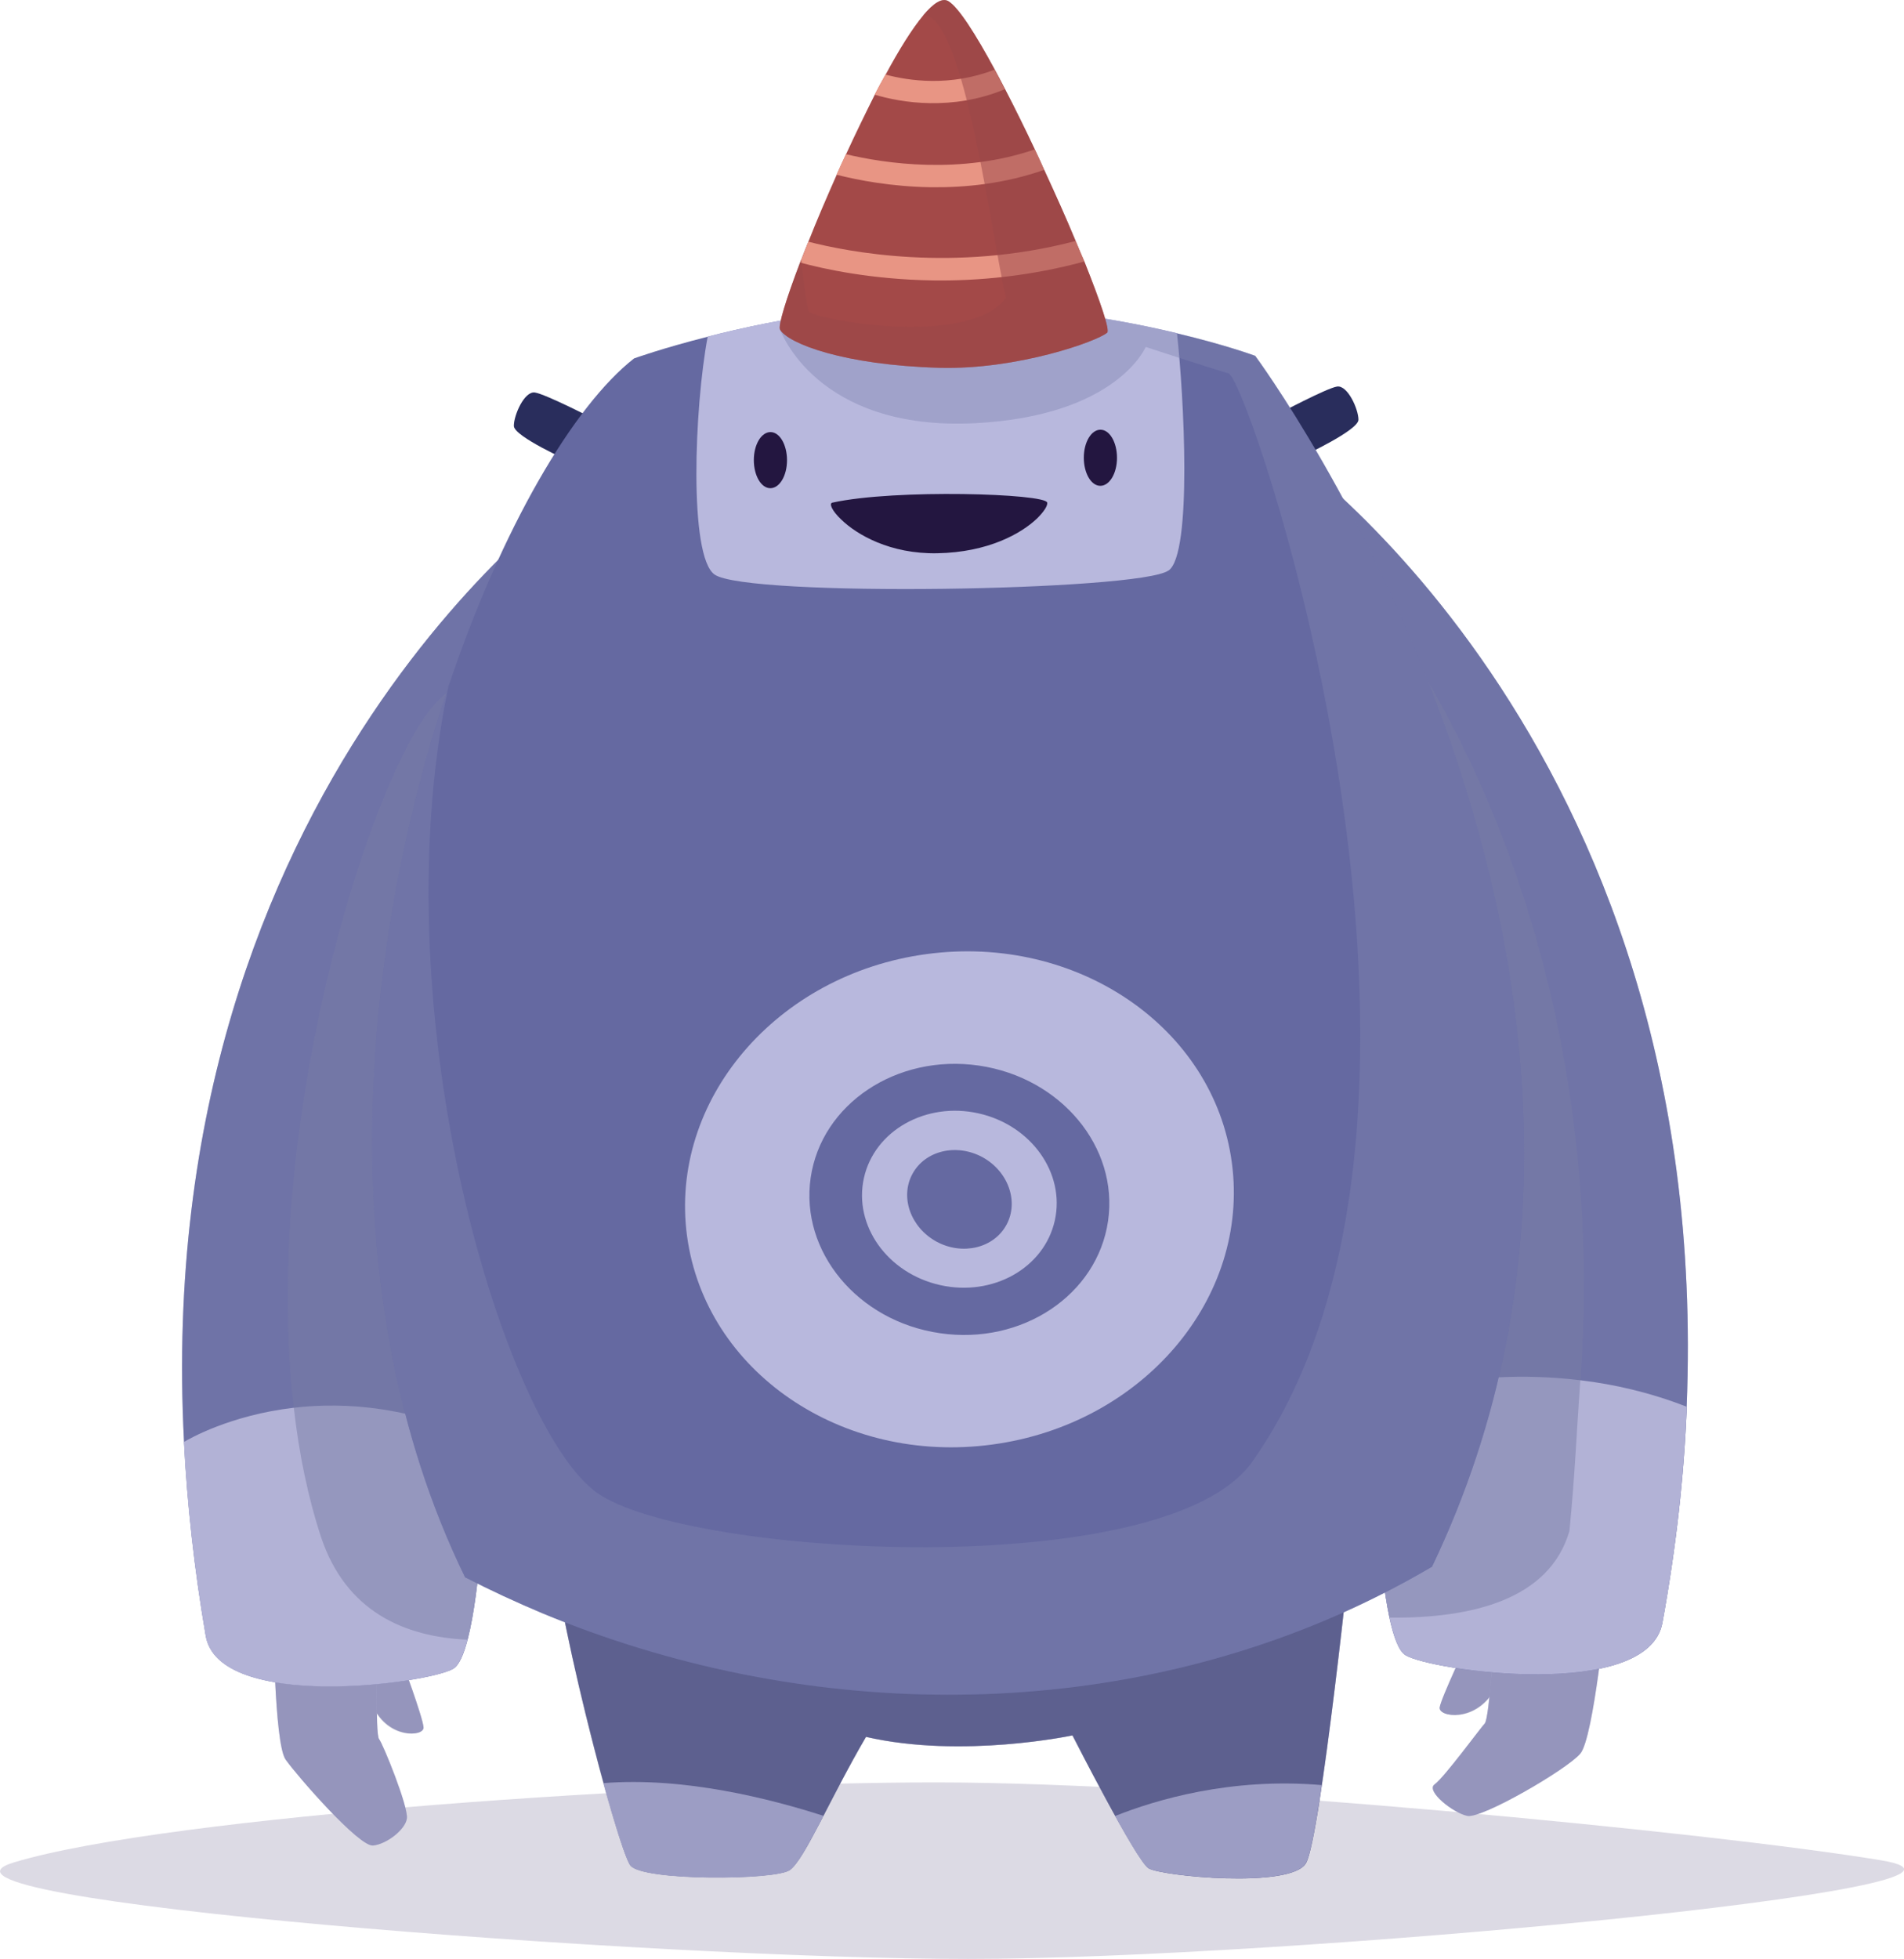 <?xml version="1.0" encoding="UTF-8"?>
<svg xmlns="http://www.w3.org/2000/svg" viewBox="0 0 127.98 131.61">
  <defs>
    <style>
      .cls-1 {
        fill: #a34948;
      }

      .cls-1, .cls-2, .cls-3, .cls-4, .cls-5, .cls-6, .cls-7, .cls-8, .cls-9, .cls-10, .cls-11, .cls-12, .cls-13, .cls-14, .cls-15 {
        stroke-width: 0px;
      }

      .cls-2 {
        fill: #292d5c;
      }

      .cls-3 {
        fill: #787ca6;
      }

      .cls-3, .cls-5, .cls-6, .cls-8, .cls-9, .cls-11, .cls-15 {
        mix-blend-mode: multiply;
      }

      .cls-3, .cls-8, .cls-9 {
        opacity: .5;
      }

      .cls-4 {
        fill: #b2b2d6;
      }

      .cls-5 {
        fill: #994749;
        opacity: .51;
      }

      .cls-6 {
        fill: #b2aec4;
        opacity: .46;
      }

      .cls-7 {
        fill: #231640;
      }

      .cls-8 {
        fill: #686a8f;
      }

      .cls-9 {
        fill: #7879a3;
      }

      .cls-10 {
        fill: #6569a1;
      }

      .cls-16 {
        opacity: .75;
      }

      .cls-11 {
        opacity: .42;
      }

      .cls-11, .cls-15 {
        fill: #8084b0;
      }

      .cls-12 {
        fill: #e89584;
      }

      .cls-17 {
        isolation: isolate;
      }

      .cls-13 {
        fill: #b8b8dd;
      }

      .cls-14 {
        fill: #535791;
      }

      .cls-15 {
        opacity: .38;
      }
    </style>
  </defs>
  <g class="cls-17">
    <g id="Layer_2" data-name="Layer 2">
      <g id="Layer_1-2" data-name="Layer 1">
        <g>
          <path class="cls-6" d="M.95,125.12c-8.55,2.56,43.09,6.49,64.13,6.49s72.5-4.78,61.34-6.63-45.8-5.23-63.51-5.23-51.57,2.25-61.96,5.37Z"/>
          <g>
            <g>
              <path class="cls-4" d="M98.75,110.1s-1.88,3.96-1.98,4.61c-.1.66,2.35,1.01,3.65-1.13,1.29-2.14-1.67-3.48-1.67-3.48Z"/>
              <path class="cls-9" d="M98.75,110.1s-1.88,3.96-1.98,4.61c-.1.66,2.43,1.05,3.65-1.13,1.61-2.88-1.67-3.48-1.67-3.48Z"/>
              <path class="cls-4" d="M107.99,107.75s-.86,9.01-1.77,10.07c-.91,1.07-6.62,4.38-7.59,4.18-.97-.2-2.82-1.68-2.2-2.12.63-.44,3.06-3.76,3.37-4.09s.67-6.14.67-6.14l7.51-1.91Z"/>
              <path class="cls-9" d="M107.99,107.75s-.86,9.01-1.77,10.07c-.91,1.07-6.62,4.38-7.59,4.18-.97-.2-2.82-1.68-2.2-2.12.63-.44,3.06-3.76,3.37-4.09s.67-6.14.67-6.14l7.51-1.91Z"/>
            </g>
            <g>
              <path class="cls-4" d="M26.98,111.49s1.46,3.93,1.49,4.57c.03.63-2.33.76-3.38-1.39-1.05-2.15,1.89-3.18,1.89-3.18Z"/>
              <path class="cls-9" d="M26.98,111.49s1.46,3.93,1.49,4.57c.03.63-2.41.8-3.38-1.39-1.29-2.88,1.89-3.18,1.89-3.18Z"/>
              <path class="cls-4" d="M18.37,108.46s.05,8.66.83,9.76c.78,1.1,4.94,5.88,5.88,5.77.94-.1,2.19-1.1,2.27-1.83.09-.81-1.6-4.98-1.87-5.32-.27-.34-.11-5.92-.11-5.92l-7-2.46Z"/>
              <path class="cls-9" d="M18.37,108.46s.05,8.66.83,9.76c.78,1.1,4.94,5.88,5.88,5.77.94-.1,2.19-1.1,2.27-1.83.09-.81-1.6-4.98-1.87-5.32-.27-.34-.11-5.92-.11-5.92l-7-2.46Z"/>
            </g>
            <path class="cls-2" d="M85.86,27.84s3.3-1.76,4.01-1.87c.71-.11,1.44,1.52,1.44,2.23,0,.71-3.76,2.45-3.76,2.45l-1.7-2.82Z"/>
            <path class="cls-2" d="M39.99,28.18s-3.33-1.71-4.04-1.81c-.71-.1-1.42,1.54-1.41,2.25s3.79,2.39,3.79,2.39l1.66-2.84Z"/>
            <g>
              <path class="cls-14" d="M90.88,103.16s-2.1,20.3-3.1,22.02-9.74.87-10.58.34c-.84-.53-5.11-8.93-5.11-8.93,0,0-7.41,1.58-13.88.1-2.42,4.13-4.14,8.27-5.13,8.95s-9.86.74-10.7-.31-5.46-18.55-5.29-22.88c.17-4.33,53.79.7,53.79.7Z"/>
              <path class="cls-8" d="M90.88,103.16s-1.05,10.22-2.03,16.78c-.39,2.68-.78,4.74-1.07,5.24-.99,1.71-9.73.86-10.58.34-.34-.21-1.27-1.76-2.24-3.51-1.39-2.5-2.88-5.41-2.88-5.41,0,0-7.41,1.58-13.87.1-1.09,1.87-2.06,3.74-2.86,5.3-.98,1.88-1.73,3.28-2.27,3.65-1,.69-9.87.74-10.71-.31-.28-.35-1-2.58-1.82-5.54-1.58-5.81-3.58-14.46-3.46-17.34.17-4.33,53.79.7,53.79.7Z"/>
              <g class="cls-16">
                <path class="cls-4" d="M88.84,119.94c-.39,2.68-.78,4.74-1.07,5.24-.99,1.71-9.73.86-10.58.34-.34-.21-1.27-1.76-2.24-3.51,2.76-1.1,7.79-2.6,13.88-2.08Z"/>
              </g>
              <g class="cls-16">
                <path class="cls-4" d="M55.35,122c-.98,1.88-1.73,3.28-2.27,3.65-1,.69-9.87.74-10.71-.31-.28-.35-1-2.58-1.82-5.54,5.43-.44,11.27,1.06,14.81,2.2Z"/>
              </g>
            </g>
            <path class="cls-10" d="M39.28,32.59l-1.31,13.01-5.15,51.33-.27,3.38s-.23,6.44-1.12,9.84c-.26,1-.57,1.73-.96,1.96-1.67,1-15.77,2.89-16.64-2.22-.78-4.55-1.25-8.9-1.46-13.02-2.32-44.46,26.91-64.27,26.91-64.27Z"/>
            <path class="cls-15" d="M39.28,32.59l-1.31,13.01-5.15,51.33-.27,3.38s-.23,6.44-1.12,9.84c-.26,1-.57,1.73-.96,1.96-1.67,1-15.77,2.89-16.64-2.22-.78-4.55-1.25-8.9-1.46-13.02-2.32-44.46,26.91-64.27,26.91-64.27Z"/>
            <path class="cls-4" d="M32.81,96.94l-.27,3.38s-.23,6.44-1.12,9.84c-.26,1-.57,1.73-.96,1.96-1.67,1-15.77,2.89-16.64-2.22-.78-4.55-1.25-8.9-1.46-13.02.33-.2,3.1-1.8,7.38-2.3,3.51-.41,8.03-.08,13.06,2.36Z"/>
            <path class="cls-3" d="M37.97,45.61l-5.15,51.33-.27,3.38s-.23,6.44-1.12,9.84c-4.27-.18-8.17-1.91-9.84-6.86-.9-2.74-1.5-5.68-1.84-8.72-2.09-17.82,4.25-39.39,8.58-46.09,2.64-4.09,6.51-3.95,9.63-2.88Z"/>
            <path class="cls-10" d="M113.38,94.53c-.18,4.57-.71,9.4-1.64,14.5-.97,5.27-15.54,3.23-17.27,2.17-.45-.27-.8-1.24-1.08-2.53-.78-3.61-.93-9.69-.93-9.69l-.55-4.6-4.73-48.58-1.57-16.15s29.6,19.71,27.76,64.87Z"/>
            <path class="cls-11" d="M113.38,94.53c-.18,4.57-.71,9.4-1.64,14.5-.97,5.27-15.54,3.23-17.27,2.17-.45-.27-.8-1.24-1.08-2.53-.78-3.61-.93-9.69-.93-9.69l-.55-4.6-4.73-48.58-1.57-16.15s29.6,19.71,27.76,64.87Z"/>
            <path class="cls-4" d="M113.38,94.53c-.18,4.57-.71,9.4-1.64,14.5-.97,5.27-15.54,3.23-17.27,2.17-.45-.27-.8-1.24-1.08-2.53-.78-3.61-.93-9.69-.93-9.69l-.55-4.6.21-.29s6.21-2.32,14.09-1.36c2.28.27,4.7.82,7.16,1.78Z"/>
            <path class="cls-3" d="M106.22,92.75c-.23,3.19-.37,6.55-.73,10.11-1.32,4.56-6.46,5.88-12.09,5.82-.78-3.61-.93-9.69-.93-9.69l-.55-4.6-4.73-48.58,6.43-3.64s14.85,19.17,12.61,50.58Z"/>
            <path class="cls-10" d="M96.22,105.28c-1.84,1.08-3.73,2.06-5.65,2.93-16.91,7.66-36.84,7.35-54.13.17-1.76-.74-3.49-1.54-5.18-2.41-9.35-19.18-6.88-42.67-1.13-59.81h0c3.59-10.71,8.44-18.92,12.49-22.08,0,0,1.88-.68,4.96-1.46,2.29-.59,5.25-1.23,8.56-1.64,2.56-.33,5.36-.53,8.24-.47,5.98.11,11.15,1.03,14.74,1.89,3.29.78,5.25,1.51,5.25,1.51,0,0,30.92,41.68,11.87,81.38Z"/>
            <path class="cls-13" d="M78.54,38.33c-1.95,1.38-28.33,1.81-30.51.27-1.74-1.23-1.36-11.24-.46-15.99,4.08-1.05,10.23-2.23,16.8-2.12,5.99.11,11.16,1.03,14.74,1.89.47,4.18,1.04,14.81-.56,15.95Z"/>
            <path class="cls-7" d="M75.08,30.76c0,1.04-.5,1.88-1.12,1.88-.62,0-1.11-.85-1.11-1.89,0-1.04.5-1.88,1.12-1.88s1.11.85,1.11,1.89Z"/>
            <path class="cls-7" d="M52.9,30.92c0,1.04-.5,1.88-1.12,1.88s-1.11-.85-1.11-1.89c0-1.04.5-1.88,1.12-1.88.62,0,1.11.85,1.11,1.89Z"/>
            <path class="cls-13" d="M82.8,78.11c-1.22-9.09-10.41-15.37-20.52-14.01-10.11,1.36-17.32,9.84-16.1,18.94,1.23,9.11,10.41,15.38,20.52,14.01,10.12-1.36,17.32-9.83,16.1-18.94ZM74.48,82.03c-.72,4.97-5.78,8.35-11.3,7.54-5.52-.8-9.41-5.48-8.69-10.44s5.78-8.34,11.3-7.54c5.52.8,9.41,5.48,8.69,10.44Z"/>
            <path class="cls-13" d="M70.9,82c.71-3.19-1.59-6.41-5.13-7.2-3.54-.79-6.99,1.16-7.7,4.34-.71,3.19,1.58,6.41,5.13,7.2,3.54.79,6.99-1.15,7.7-4.34ZM67.65,82.29c-.85,1.57-2.96,2.07-4.7,1.13-1.74-.95-2.47-2.99-1.62-4.55.85-1.57,2.95-2.07,4.7-1.13,1.74.95,2.47,2.99,1.62,4.55Z"/>
            <path class="cls-7" d="M70.39,33.76c.04.2-.2.6-.69,1.08-1.05,1-3.28,2.27-6.7,2.33-3.17.06-5.41-1.25-6.45-2.26-.63-.59-.84-1.09-.6-1.14,4.22-.93,14.34-.61,14.44,0Z"/>
            <path class="cls-11" d="M96.22,105.28c-1.84,1.08-3.73,2.06-5.65,2.93-16.91,7.66-36.84,7.35-54.13.17-1.76-.74-3.49-1.54-5.18-2.41-9.35-19.18-6.88-42.67-1.13-59.81-4.63,22.39,3.89,49.9,10.05,54.17,6.17,4.27,38.2,6.08,43.99-2.12,16.56-23.44-.19-72.7-1.59-73.12-1.39-.41-5.57-1.78-5.57-1.78,0,0-1.92,4.62-11.43,5.12-10.74.56-13.14-6.28-13.14-6.28l3.7-1.18c2.56-.33,5.36-.53,8.24-.47,5.98.11,11.15,1.03,14.74,1.89,3.29.78,5.25,1.51,5.25,1.51,0,0,30.92,41.68,11.87,81.38Z"/>
            <g>
              <path class="cls-1" d="M74.42,22.35c-.66.58-6.03,2.5-11.27,2.36-6.44-.18-10.18-1.63-10.72-2.57-.14-.25.41-2.05,1.35-4.51.03-.06.05-.13.08-.19.14-.38.31-.8.48-1.21.55-1.4,1.21-2.93,1.9-4.49.2-.46.41-.91.63-1.38.63-1.37,1.3-2.74,1.93-4,.24-.47.49-.93.73-1.35.91-1.69,1.79-3.1,2.53-3.98.69-.82,1.27-1.2,1.69-.95.68.41,1.82,2.2,3.12,4.6.23.42.46.87.69,1.31.66,1.27,1.34,2.65,2,4.05.22.46.43.92.63,1.37.76,1.65,1.5,3.29,2.11,4.77.2.49.4.95.59,1.39,1.07,2.68,1.73,4.61,1.53,4.79Z"/>
              <path class="cls-12" d="M72.89,17.57c-3.7,1-7.17,1.31-10.16,1.27-4.17-.06-7.41-.78-8.94-1.2.17-.44.35-.91.55-1.4,2.6.67,9.79,2.1,17.96-.05.2.49.4.95.59,1.39Z"/>
              <path class="cls-12" d="M70.19,11.41c-2.65.93-5.29,1.2-7.63,1.17-2.62-.04-4.87-.47-6.33-.84.2-.46.41-.91.63-1.38,2.64.63,7.71,1.38,12.69-.32.22.46.43.92.63,1.37Z"/>
              <path class="cls-12" d="M67.55,5.99c-1.8.75-3.52.96-5.02.94-1.55-.02-2.87-.31-3.74-.57.24-.47.49-.93.73-1.35,1.56.42,4.34.83,7.33-.33.23.42.46.87.69,1.31Z"/>
              <path class="cls-5" d="M74.42,22.35c-.66.58-6.03,2.5-11.27,2.36-6.44-.18-10.18-1.63-10.72-2.57-.14-.25.41-2.05,1.35-4.51.03-.06.05-.13.08-.19.1,1.02.36,3.08.49,3.47.19.49,10.64,2.54,13.28-.9-.94-3.66-2.79-19.12-5.58-18.98.69-.82,1.27-1.2,1.69-.95.68.41,1.82,2.2,3.12,4.6.23.42.46.87.69,1.31.66,1.27,1.34,2.65,2,4.05.22.46.43.92.63,1.37.76,1.65,1.5,3.29,2.11,4.77.2.49.4.95.59,1.39,1.07,2.68,1.73,4.61,1.53,4.79Z"/>
            </g>
          </g>
        </g>
      </g>
    </g>
  </g>
</svg>